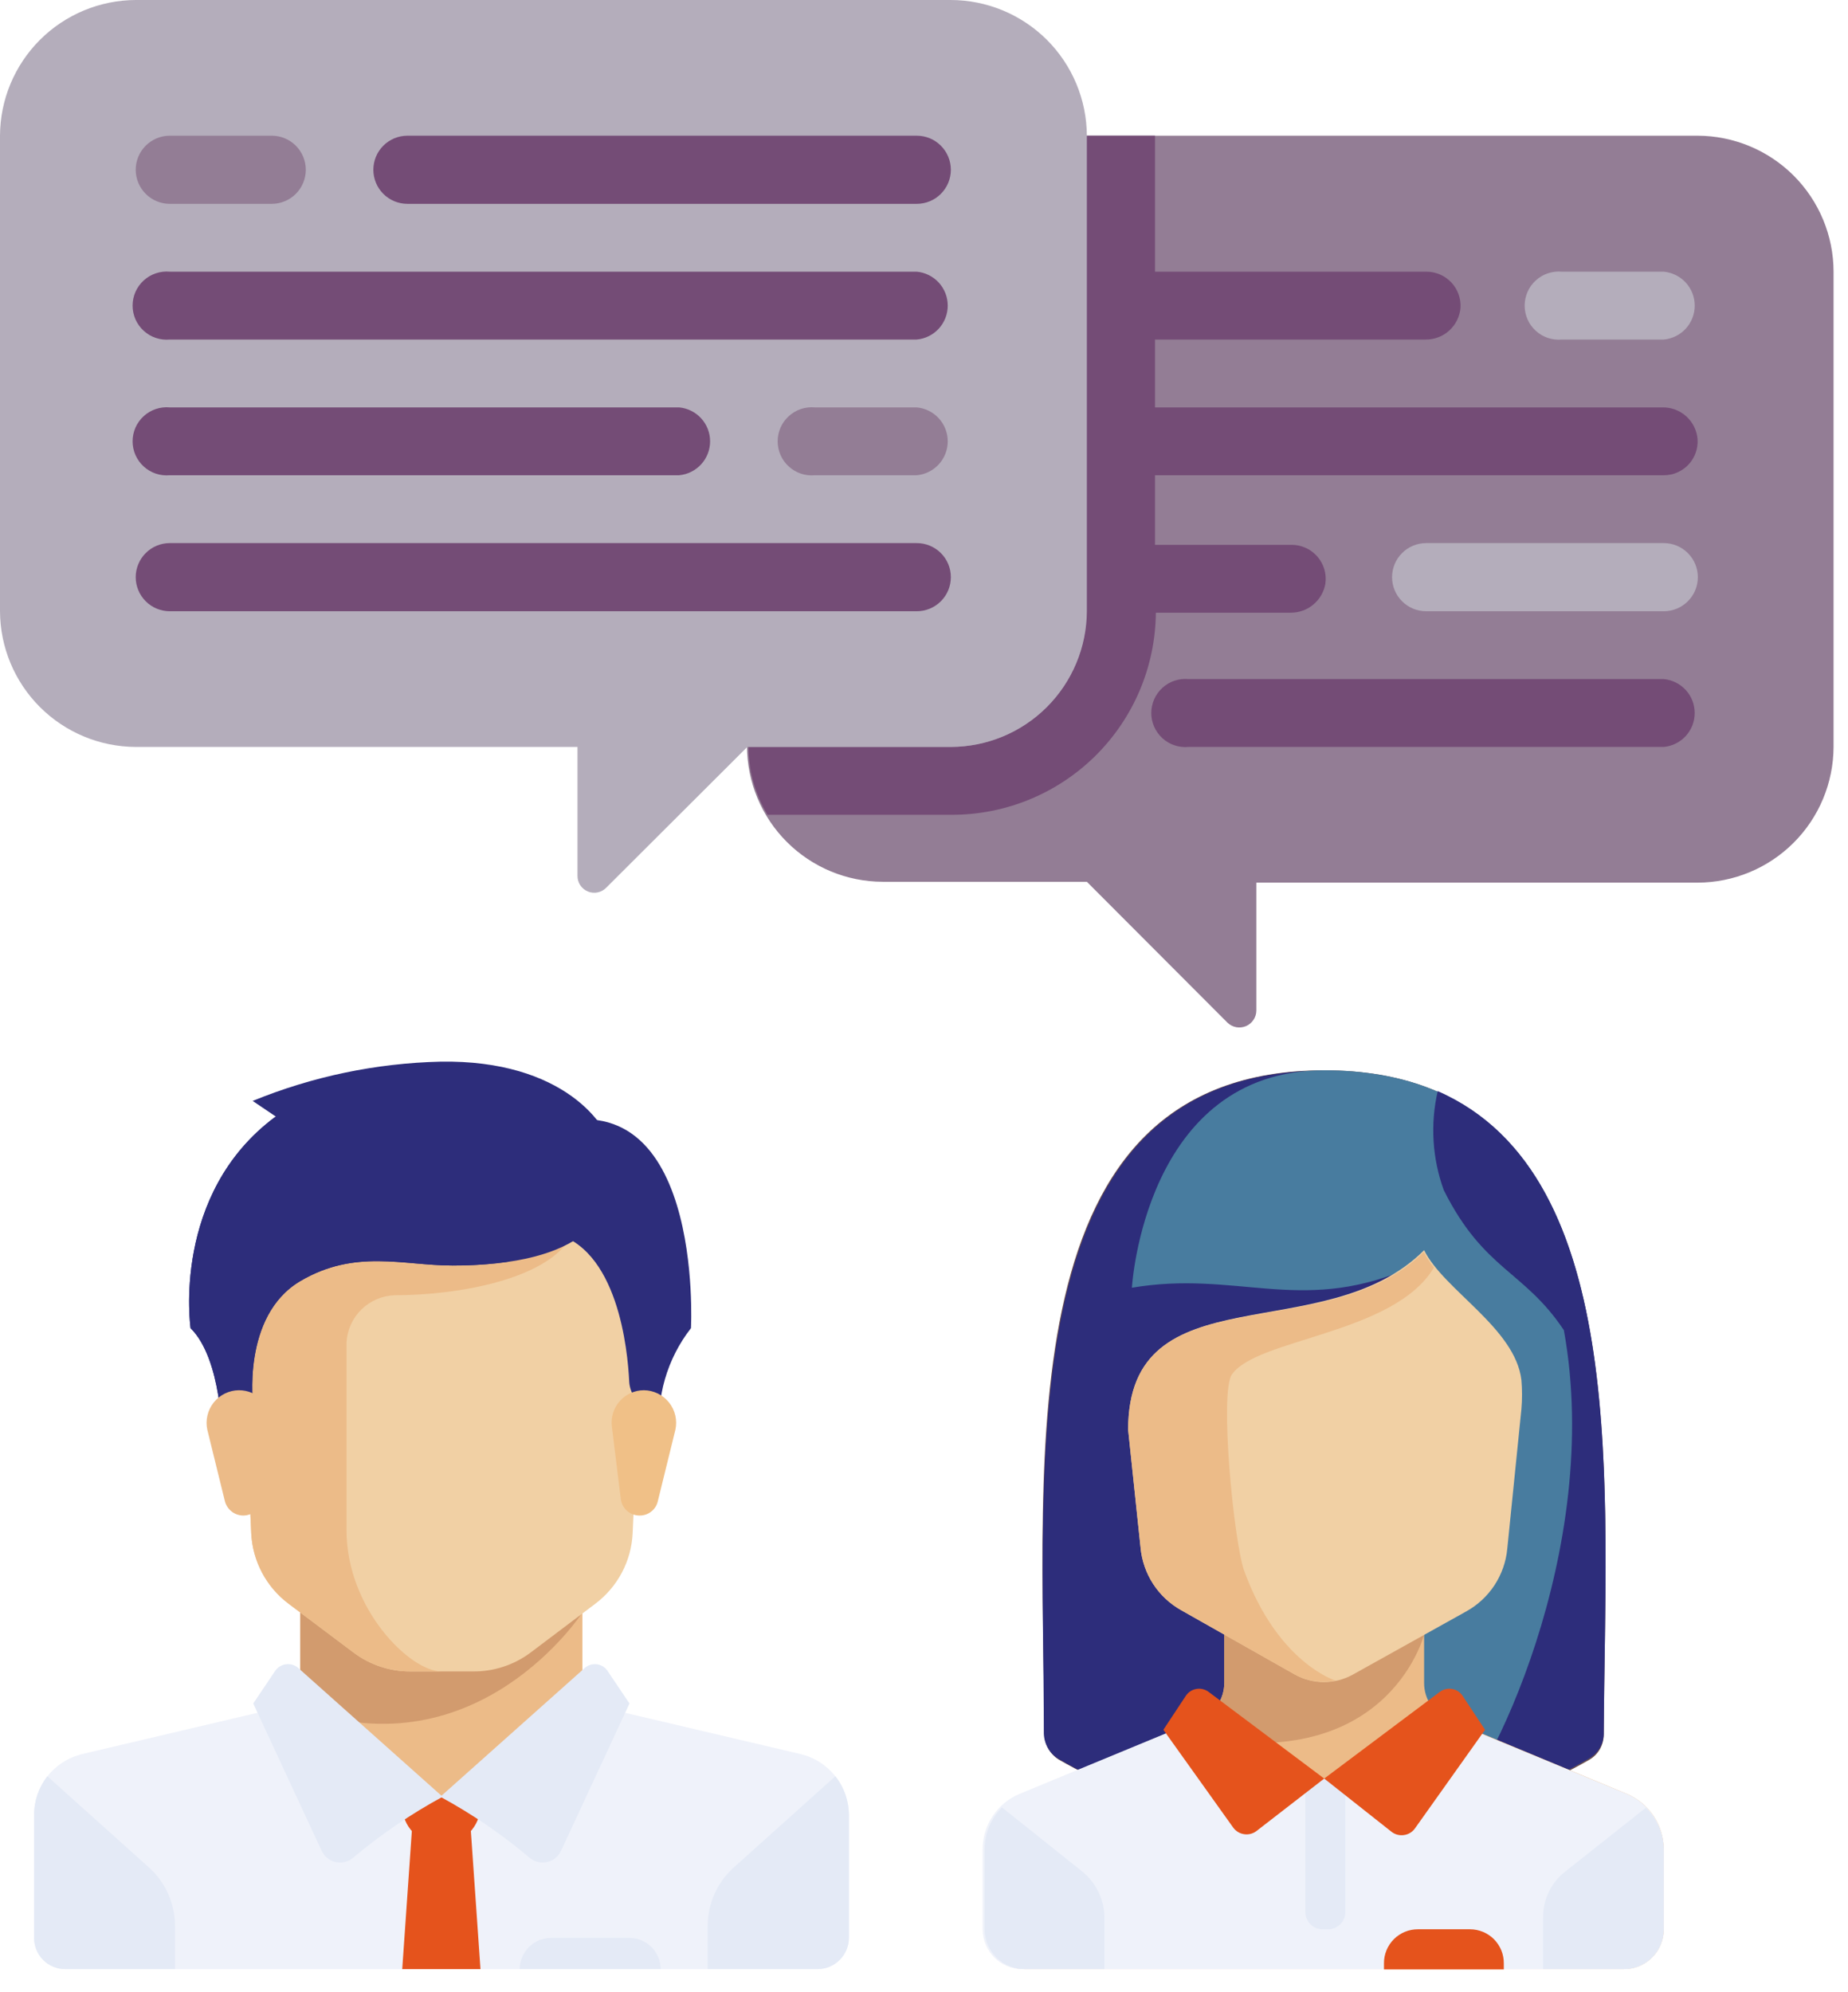<svg width="64" height="69" viewBox="0 0 64 69" fill="none" xmlns="http://www.w3.org/2000/svg">
<g clip-path="url(#clip0)">
<path d="M30.57 4.7H58.79C60.038 4.703 61.235 5.2 62.118 6.082C63 6.965 63.498 8.162 63.5 9.41V25.87C63.495 27.117 62.997 28.311 62.114 29.191C61.232 30.072 60.037 30.567 58.79 30.57H43.51V35C43.509 35.115 43.475 35.228 43.41 35.324C43.346 35.42 43.255 35.495 43.149 35.54C43.042 35.584 42.925 35.597 42.811 35.576C42.698 35.554 42.593 35.5 42.51 35.42L37.64 30.54H30.57C29.324 30.537 28.131 30.041 27.25 29.16C26.369 28.28 25.873 27.086 25.87 25.84V9.41C25.873 8.163 26.369 6.968 27.249 6.086C28.13 5.203 29.323 4.705 30.57 4.7Z" fill="#937D95"/>
<path d="M57.58 14.11H40V11.76H49.37C49.673 11.764 49.967 11.652 50.191 11.448C50.416 11.244 50.555 10.962 50.58 10.66C50.589 10.5 50.566 10.34 50.512 10.189C50.458 10.039 50.373 9.901 50.264 9.784C50.154 9.667 50.022 9.573 49.875 9.509C49.728 9.445 49.57 9.411 49.41 9.41H40V4.7H37.63V21.17C37.625 22.417 37.126 23.61 36.244 24.491C35.361 25.372 34.167 25.867 32.92 25.87H25.92C25.924 26.698 26.152 27.511 26.58 28.22H32.97C34.832 28.22 36.619 27.484 37.941 26.173C39.263 24.862 40.014 23.082 40.03 21.22H44.7C44.986 21.222 45.263 21.123 45.483 20.939C45.703 20.756 45.85 20.502 45.9 20.22C45.924 20.052 45.912 19.881 45.865 19.718C45.817 19.556 45.735 19.405 45.624 19.277C45.513 19.149 45.376 19.046 45.221 18.976C45.067 18.906 44.899 18.87 44.73 18.87H40V16.46H57.62C57.781 16.46 57.94 16.428 58.087 16.364C58.234 16.3 58.367 16.207 58.477 16.09C58.587 15.972 58.671 15.834 58.725 15.682C58.779 15.531 58.801 15.37 58.79 15.21C58.765 14.908 58.626 14.626 58.401 14.422C58.177 14.218 57.883 14.106 57.58 14.11Z" fill="#744C76"/>
<path d="M57.62 11.76H54.09C53.927 11.775 53.762 11.756 53.606 11.704C53.451 11.652 53.308 11.568 53.187 11.457C53.065 11.346 52.968 11.212 52.902 11.062C52.836 10.911 52.802 10.749 52.802 10.585C52.802 10.421 52.836 10.259 52.902 10.108C52.968 9.958 53.065 9.824 53.187 9.713C53.308 9.603 53.451 9.518 53.606 9.466C53.762 9.414 53.927 9.395 54.09 9.41H57.62C57.913 9.437 58.185 9.573 58.384 9.79C58.582 10.007 58.692 10.291 58.692 10.585C58.692 10.879 58.582 11.163 58.384 11.38C58.185 11.598 57.913 11.733 57.62 11.76Z" fill="#B4ADBB"/>
<path d="M57.62 21.17H49.39C49.077 21.17 48.777 21.046 48.556 20.824C48.334 20.603 48.21 20.303 48.21 19.99C48.21 19.677 48.334 19.377 48.556 19.156C48.777 18.934 49.077 18.81 49.39 18.81H57.62C57.933 18.81 58.233 18.934 58.454 19.156C58.676 19.377 58.8 19.677 58.8 19.99C58.8 20.303 58.676 20.603 58.454 20.824C58.233 21.046 57.933 21.17 57.62 21.17Z" fill="#B4ADBB"/>
<path d="M57.62 25.87H41.16C40.996 25.885 40.831 25.866 40.676 25.814C40.52 25.762 40.377 25.677 40.256 25.567C40.135 25.456 40.038 25.322 39.972 25.172C39.905 25.021 39.871 24.859 39.871 24.695C39.871 24.531 39.905 24.369 39.972 24.218C40.038 24.068 40.135 23.934 40.256 23.823C40.377 23.712 40.52 23.628 40.676 23.576C40.831 23.524 40.996 23.505 41.16 23.52H57.62C57.913 23.547 58.185 23.683 58.383 23.9C58.581 24.117 58.691 24.401 58.691 24.695C58.691 24.989 58.581 25.273 58.383 25.49C58.185 25.707 57.913 25.843 57.62 25.87Z" fill="#744C76"/>
<path d="M32.92 1.90472e-10H4.7C3.455 0.005 2.263 0.502 1.382 1.382C0.502 2.263 0.005 3.455 0 4.7L0 21.17C0.005 22.415 0.502 23.607 1.382 24.488C2.263 25.368 3.455 25.865 4.7 25.87H20V30.33C19.998 30.447 20.031 30.561 20.095 30.659C20.16 30.756 20.252 30.832 20.36 30.877C20.468 30.921 20.587 30.932 20.701 30.907C20.815 30.883 20.919 30.825 21 30.74L25.88 25.87H32.93C34.177 25.867 35.372 25.372 36.254 24.491C37.136 23.61 37.635 22.417 37.64 21.17V4.7C37.635 3.452 37.135 2.256 36.251 1.375C35.366 0.495 34.168 -1.12068e-05 32.92 1.90472e-10V1.90472e-10Z" fill="#B4ADBB"/>
<path d="M9.41 7.06H5.88C5.567 7.06 5.267 6.936 5.046 6.714C4.825 6.493 4.7 6.193 4.7 5.88C4.7 5.567 4.825 5.267 5.046 5.046C5.267 4.824 5.567 4.7 5.88 4.7H9.41C9.723 4.7 10.023 4.824 10.245 5.046C10.466 5.267 10.59 5.567 10.59 5.88C10.59 6.193 10.466 6.493 10.245 6.714C10.023 6.936 9.723 7.06 9.41 7.06Z" fill="#937D95"/>
<path d="M31.75 7.06H14.11C13.797 7.06 13.497 6.936 13.275 6.714C13.054 6.493 12.93 6.193 12.93 5.88C12.93 5.567 13.054 5.267 13.275 5.046C13.497 4.824 13.797 4.7 14.11 4.7H31.75C32.063 4.7 32.363 4.824 32.584 5.046C32.805 5.267 32.93 5.567 32.93 5.88C32.93 6.193 32.805 6.493 32.584 6.714C32.363 6.936 32.063 7.06 31.75 7.06Z" fill="#744C76"/>
<path d="M31.75 11.76H5.88C5.717 11.775 5.552 11.756 5.397 11.704C5.241 11.652 5.098 11.568 4.977 11.457C4.855 11.346 4.759 11.212 4.692 11.062C4.626 10.911 4.592 10.749 4.592 10.585C4.592 10.421 4.626 10.259 4.692 10.108C4.759 9.958 4.855 9.824 4.977 9.713C5.098 9.603 5.241 9.518 5.397 9.466C5.552 9.414 5.717 9.395 5.88 9.41H31.75C32.043 9.437 32.316 9.573 32.514 9.79C32.712 10.007 32.822 10.291 32.822 10.585C32.822 10.879 32.712 11.163 32.514 11.38C32.316 11.598 32.043 11.733 31.75 11.76Z" fill="#744C76"/>
<path d="M31.75 16.46H28.22C28.057 16.475 27.892 16.456 27.736 16.404C27.581 16.352 27.438 16.267 27.317 16.157C27.195 16.046 27.098 15.912 27.032 15.761C26.966 15.611 26.932 15.449 26.932 15.285C26.932 15.121 26.966 14.959 27.032 14.808C27.098 14.658 27.195 14.524 27.317 14.413C27.438 14.303 27.581 14.218 27.736 14.166C27.892 14.114 28.057 14.095 28.22 14.11H31.75C32.043 14.137 32.315 14.273 32.514 14.49C32.712 14.707 32.822 14.991 32.822 15.285C32.822 15.579 32.712 15.863 32.514 16.08C32.315 16.297 32.043 16.433 31.75 16.46Z" fill="#937D95"/>
<path d="M23.52 16.46H5.88C5.717 16.475 5.552 16.456 5.397 16.404C5.241 16.352 5.098 16.267 4.977 16.157C4.855 16.046 4.759 15.912 4.692 15.761C4.626 15.611 4.592 15.449 4.592 15.285C4.592 15.121 4.626 14.959 4.692 14.808C4.759 14.658 4.855 14.524 4.977 14.413C5.098 14.303 5.241 14.218 5.397 14.166C5.552 14.114 5.717 14.095 5.88 14.11H23.52C23.813 14.137 24.085 14.273 24.284 14.49C24.482 14.707 24.592 14.991 24.592 15.285C24.592 15.579 24.482 15.863 24.284 16.08C24.085 16.297 23.813 16.433 23.52 16.46Z" fill="#744C76"/>
<path d="M31.75 21.17H5.88C5.567 21.17 5.267 21.046 5.046 20.824C4.825 20.603 4.7 20.303 4.7 19.99C4.7 19.677 4.825 19.377 5.046 19.156C5.267 18.934 5.567 18.81 5.88 18.81H31.75C32.063 18.81 32.363 18.934 32.585 19.156C32.806 19.377 32.93 19.677 32.93 19.99C32.93 20.303 32.806 20.603 32.585 20.824C32.363 21.046 32.063 21.17 31.75 21.17Z" fill="#744C76"/>
<path d="M20.17 58.98V55.18H10.4V58.98L15.29 63.32L20.17 58.98Z" fill="#ECBB88"/>
<path d="M27.72 60.75L21 59.17C20.901 59.15 20.806 59.113 20.72 59.06L15.28 62.23L10.06 58.9C9.923 59.036 9.749 59.13 9.56 59.17L2.85 60.75C2.375 60.862 1.951 61.132 1.648 61.515C1.345 61.898 1.18 62.372 1.18 62.86V67.12C1.18 67.406 1.293 67.681 1.496 67.884C1.699 68.086 1.973 68.2 2.26 68.2H28.31C28.597 68.2 28.873 68.087 29.077 67.884C29.281 67.682 29.397 67.407 29.4 67.12V62.86C29.397 62.371 29.23 61.897 28.925 61.514C28.62 61.131 28.196 60.862 27.72 60.75Z" fill="#EFF2FA"/>
<path d="M10.4 55.18V59.18C16.56 61.4 20.17 55.85 20.17 55.85V55.18H10.4Z" fill="#D29B6E"/>
<path d="M8.23 42.69L8.7 53.1C8.723 53.579 8.851 54.047 9.076 54.471C9.301 54.894 9.616 55.263 10.001 55.55L12.251 57.24C12.813 57.661 13.497 57.889 14.2 57.89H16.37C17.09 57.898 17.793 57.67 18.37 57.24L20.61 55.55C20.994 55.263 21.31 54.894 21.535 54.471C21.76 54.047 21.888 53.579 21.91 53.1L22.381 42.69H8.23Z" fill="#F1D0A4"/>
<path d="M13.661 44.86C15.831 44.86 19.09 44.32 19.86 42.69H8.23L8.7 53.1C8.723 53.579 8.851 54.047 9.076 54.471C9.301 54.894 9.616 55.263 10.001 55.55L12.251 57.24C12.813 57.661 13.497 57.889 14.2 57.89H15.29C14.2 57.89 12.001 55.72 12.001 53V46.49C12.025 46.061 12.209 45.656 12.516 45.354C12.822 45.053 13.231 44.877 13.661 44.86Z" fill="#ECBB88"/>
<path d="M25.41 64.68L28.93 61.52C29.232 61.902 29.397 62.373 29.4 62.86V67.12C29.397 67.407 29.281 67.682 29.077 67.884C28.873 68.087 28.597 68.2 28.31 68.2H24.51V66.7C24.51 66.319 24.59 65.942 24.745 65.594C24.9 65.246 25.127 64.935 25.41 64.68Z" fill="#E4EAF6"/>
<path d="M5.16 64.68L1.64 61.52C1.341 61.903 1.179 62.374 1.18 62.86V67.12C1.18 67.406 1.293 67.681 1.496 67.884C1.699 68.086 1.973 68.2 2.26 68.2H6.06V66.7C6.059 66.319 5.979 65.942 5.824 65.594C5.669 65.246 5.443 64.935 5.16 64.68Z" fill="#E4EAF6"/>
<path d="M16.64 68.2H13.93L14.27 63.32H16.3L16.64 68.2Z" fill="#E5531C"/>
<path d="M16.64 62.23H13.93V62.54C13.93 62.888 14.067 63.223 14.313 63.47C14.558 63.717 14.891 63.857 15.24 63.86H15.33C15.678 63.857 16.011 63.717 16.257 63.47C16.502 63.223 16.64 62.888 16.64 62.54V62.23Z" fill="#E5531C"/>
<path d="M10.329 57.77L15.329 62.23C14.224 62.83 13.182 63.54 12.22 64.35C12.137 64.418 12.039 64.466 11.935 64.49C11.831 64.514 11.722 64.515 11.618 64.49C11.514 64.466 11.416 64.419 11.333 64.351C11.251 64.283 11.184 64.197 11.139 64.1L8.77 59L9.51 57.9C9.55 57.832 9.605 57.774 9.671 57.729C9.736 57.685 9.811 57.655 9.889 57.643C9.967 57.63 10.047 57.635 10.123 57.657C10.2 57.679 10.27 57.718 10.329 57.77Z" fill="#E4EAF6"/>
<path d="M20.25 57.77L15.25 62.23C16.353 62.829 17.392 63.539 18.35 64.35C18.433 64.418 18.53 64.466 18.634 64.49C18.739 64.514 18.847 64.515 18.951 64.49C19.056 64.466 19.153 64.419 19.236 64.351C19.319 64.283 19.385 64.197 19.43 64.1L21.8 59L21.06 57.9C21.02 57.832 20.966 57.774 20.902 57.73C20.837 57.685 20.763 57.656 20.686 57.643C20.608 57.631 20.529 57.636 20.454 57.658C20.378 57.679 20.309 57.718 20.25 57.77Z" fill="#E4EAF6"/>
<path d="M18.58 39.1L19.09 42.69C21.41 43.16 21.74 46.8 21.79 47.84C21.799 48.029 21.858 48.211 21.96 48.37L22.85 49.75C22.713 48.407 23.1 47.064 23.93 46C23.93 46 24.41 36.93 18.58 39.1Z" fill="#2D2D7B"/>
<path d="M23.39 49.52L22.78 52C22.747 52.141 22.666 52.266 22.551 52.355C22.437 52.444 22.295 52.492 22.15 52.49C21.991 52.491 21.837 52.434 21.717 52.329C21.597 52.224 21.52 52.078 21.5 51.92L21.19 49.41C21.171 49.252 21.184 49.093 21.231 48.941C21.278 48.789 21.356 48.649 21.461 48.53C21.566 48.41 21.695 48.315 21.84 48.25C21.985 48.184 22.142 48.15 22.3 48.15C22.468 48.152 22.633 48.191 22.784 48.265C22.934 48.339 23.066 48.445 23.171 48.576C23.275 48.708 23.349 48.86 23.387 49.023C23.425 49.187 23.426 49.356 23.39 49.52Z" fill="#F0C087"/>
<path d="M8.75 38.13L9.55 38.67C5.92 41.35 6.6 46 6.6 46C7.69 47.08 7.69 49.8 7.69 49.8L8.77 48.71C8.77 48.71 8.35 45.58 10.4 44.37C12.3 43.25 13.96 43.83 15.66 43.83C20.2 43.83 21.48 42.12 21.26 40.03C21.14 38.95 19.49 36.7 15.26 36.77C13.025 36.822 10.819 37.283 8.75 38.13Z" fill="#2D2D7B"/>
<path d="M8.43 43.3C8.291 42.493 8.319 41.665 8.511 40.869C8.704 40.073 9.057 39.324 9.55 38.67C5.92 41.35 6.6 46 6.6 46C7.69 47.08 7.69 49.8 7.69 49.8L8.77 48.71C8.77 48.71 8.35 45.58 10.4 44.37C12.3 43.25 13.96 43.83 15.66 43.83C16.33 43.836 16.998 43.789 17.66 43.69C14.12 43.76 12.05 41.11 8.43 43.3Z" fill="#2D2D7B"/>
<path d="M7.18 49.52L7.79 52C7.828 52.141 7.911 52.265 8.027 52.354C8.142 52.443 8.284 52.49 8.43 52.49C8.588 52.489 8.74 52.43 8.857 52.325C8.975 52.221 9.051 52.077 9.07 51.92L9.39 49.41C9.41 49.252 9.396 49.091 9.349 48.938C9.301 48.786 9.222 48.645 9.116 48.526C9.01 48.407 8.88 48.311 8.734 48.246C8.588 48.182 8.43 48.149 8.27 48.15C8.103 48.152 7.938 48.191 7.787 48.265C7.637 48.339 7.504 48.445 7.4 48.576C7.296 48.708 7.222 48.86 7.184 49.023C7.146 49.187 7.144 49.356 7.18 49.52Z" fill="#ECBB88"/>
<path d="M21.8 67.12H19.09C18.947 67.119 18.806 67.146 18.674 67.199C18.541 67.253 18.421 67.332 18.32 67.433C18.218 67.533 18.138 67.653 18.083 67.784C18.028 67.916 18 68.057 18 68.2H22.88C22.88 67.913 22.766 67.639 22.564 67.436C22.361 67.234 22.086 67.12 21.8 67.12Z" fill="#E4EAF6"/>
<path d="M45.86 37.07C34.86 37.07 36.12 50.39 36.17 60.07C36.174 60.248 36.223 60.421 36.312 60.575C36.402 60.729 36.528 60.858 36.68 60.95C39.475 62.549 42.64 63.39 45.86 63.39C49.08 63.39 52.245 62.549 55.04 60.95C55.194 60.861 55.322 60.733 55.41 60.578C55.497 60.423 55.542 60.248 55.54 60.07C55.59 50.39 56.81 37.07 45.86 37.07Z" fill="#694B4B"/>
<path d="M45.15 37.1C34.97 37.67 36.15 50.6 36.15 60.04C36.155 60.218 36.204 60.391 36.293 60.545C36.382 60.699 36.508 60.828 36.66 60.92C39.449 62.534 42.618 63.377 45.84 63.36L48.63 44" fill="#2D2D7B"/>
<path d="M45.86 37.07C39.63 37.07 39.2 44.6 39.2 44.6C42.79 43.99 44.99 45.5 48.63 43.99L45.86 63.36C49.069 63.368 52.222 62.526 55 60.92C55.154 60.831 55.282 60.703 55.37 60.548C55.458 60.393 55.503 60.218 55.5 60.04C55.59 50.39 56.81 37.07 45.86 37.07Z" fill="#487C9F"/>
<path d="M55.541 60C55.59 51.71 56.48 40.72 49.791 37.79C49.529 38.93 49.602 40.121 50.001 41.22C51.391 44 52.781 44 54.16 46.07C55.541 53.68 51.52 61.75 50.16 62.85C51.861 62.452 53.492 61.801 55.001 60.92C55.168 60.833 55.308 60.701 55.403 60.538C55.499 60.375 55.547 60.189 55.541 60Z" fill="#2D2D7B"/>
<path d="M56.34 62.13L50.17 59.56C49.918 59.457 49.703 59.281 49.551 59.054C49.4 58.828 49.319 58.562 49.32 58.29V56.61H42.4V58.29C42.399 58.562 42.318 58.827 42.166 59.053C42.015 59.279 41.801 59.456 41.55 59.56L35.38 62.13C35.001 62.288 34.677 62.554 34.449 62.896C34.221 63.238 34.1 63.639 34.1 64.05V66.82C34.1 67.186 34.245 67.537 34.504 67.796C34.763 68.055 35.114 68.2 35.48 68.2H56.23C56.412 68.201 56.592 68.167 56.761 68.098C56.929 68.029 57.083 67.928 57.212 67.799C57.341 67.671 57.444 67.519 57.514 67.35C57.584 67.182 57.62 67.002 57.62 66.82V64.05C57.618 63.64 57.496 63.239 57.269 62.897C57.041 62.556 56.718 62.289 56.34 62.13Z" fill="#ECBB88"/>
<path d="M56.34 62.13L50.34 59.65L45.83 61.65L41.31 59.65L35.31 62.13C34.931 62.288 34.607 62.555 34.38 62.896C34.152 63.238 34.03 63.639 34.03 64.05V66.82C34.03 67.186 34.176 67.537 34.434 67.796C34.693 68.055 35.044 68.2 35.41 68.2H56.23C56.412 68.201 56.593 68.167 56.761 68.098C56.93 68.029 57.083 67.928 57.213 67.799C57.342 67.671 57.444 67.519 57.514 67.35C57.584 67.182 57.62 67.002 57.62 66.82V64.05C57.619 63.64 57.497 63.239 57.269 62.897C57.042 62.556 56.719 62.289 56.34 62.13Z" fill="#EFF2FA"/>
<path d="M49.32 56.61H42.4V58.29C42.399 58.562 42.318 58.827 42.167 59.053C42.015 59.279 41.801 59.456 41.55 59.56L40.55 59.96C48 61.85 49.32 56.61 49.32 56.61Z" fill="#D29B6E"/>
<path d="M37.47 64.81L34.7 62.6C34.509 62.79 34.358 63.017 34.255 63.265C34.152 63.514 34.099 63.781 34.1 64.05V66.82C34.1 67.186 34.245 67.537 34.504 67.796C34.763 68.055 35.114 68.2 35.48 68.2H38.25V66.43C38.249 66.119 38.179 65.812 38.044 65.531C37.909 65.251 37.712 65.004 37.47 64.81Z" fill="#E4EAF6"/>
<path d="M57.62 66.82V64.05C57.611 63.507 57.388 62.989 57 62.61L54.22 64.81C53.972 65 53.773 65.246 53.638 65.527C53.502 65.809 53.434 66.118 53.44 66.43V68.2H56.2C56.384 68.205 56.568 68.174 56.74 68.107C56.912 68.04 57.069 67.939 57.202 67.81C57.334 67.681 57.439 67.528 57.511 67.358C57.583 67.187 57.62 67.005 57.62 66.82Z" fill="#E4EAF6"/>
<path d="M46 66.82H45.8C45.644 66.82 45.493 66.758 45.383 66.647C45.272 66.537 45.21 66.386 45.21 66.23V61.6H46.59V66.23C46.59 66.386 46.528 66.537 46.417 66.647C46.306 66.758 46.156 66.82 46 66.82Z" fill="#E4EAF6"/>
<path d="M45.86 61.6L41.86 58.6C41.8 58.554 41.732 58.522 41.659 58.504C41.587 58.485 41.511 58.482 41.437 58.495C41.363 58.507 41.292 58.534 41.229 58.574C41.166 58.615 41.112 58.668 41.07 58.73L40.29 59.91L42.71 63.3C42.755 63.361 42.811 63.412 42.875 63.451C42.939 63.49 43.011 63.515 43.085 63.526C43.159 63.538 43.235 63.534 43.308 63.516C43.381 63.498 43.45 63.465 43.51 63.42L45.86 61.6Z" fill="#E5531C"/>
<path d="M45.86 61.6L49.86 58.6C49.92 58.554 49.988 58.522 50.061 58.504C50.134 58.485 50.209 58.482 50.283 58.495C50.357 58.507 50.428 58.534 50.491 58.574C50.554 58.615 50.608 58.668 50.65 58.73L51.43 59.91L49 63.33C48.956 63.391 48.9 63.442 48.836 63.481C48.771 63.52 48.7 63.545 48.625 63.556C48.551 63.568 48.475 63.564 48.402 63.546C48.329 63.528 48.261 63.495 48.2 63.45L45.86 61.6Z" fill="#E5531C"/>
<path d="M49.32 43.3C45.86 46.76 39.07 43.99 39.07 49.52L39.5 53.6C39.541 54.049 39.691 54.482 39.936 54.86C40.182 55.238 40.516 55.55 40.91 55.77L44.85 58C45.157 58.169 45.501 58.258 45.85 58.258C46.2 58.258 46.544 58.169 46.85 58L50.78 55.81C51.175 55.591 51.511 55.279 51.759 54.901C52.006 54.523 52.158 54.09 52.2 53.64L52.69 48.8C52.718 48.467 52.718 48.133 52.69 47.8C52.48 46 50 44.68 49.32 43.3Z" fill="#F1D0A4"/>
<path d="M39.07 49.52L39.5 53.6C39.541 54.049 39.691 54.482 39.936 54.86C40.182 55.238 40.516 55.55 40.91 55.77L44.85 58C45.281 58.232 45.78 58.306 46.26 58.21C46.26 58.21 44.26 57.61 43.09 54.41C42.73 53.41 42.23 48.24 42.66 47.61C43.51 46.35 48.28 46.22 49.66 43.9C49.59 43.81 49.52 43.72 49.47 43.64C49.412 43.55 49.358 43.456 49.31 43.36C45.86 46.76 39.07 44 39.07 49.52Z" fill="#ECBB88"/>
<path d="M50.91 66.82H49.11C48.954 66.819 48.8 66.848 48.657 66.907C48.513 66.966 48.382 67.053 48.272 67.163C48.163 67.272 48.076 67.403 48.017 67.547C47.958 67.691 47.928 67.845 47.93 68V68.21H52.08V68C52.081 67.846 52.052 67.692 51.994 67.549C51.935 67.406 51.849 67.276 51.741 67.166C51.632 67.056 51.502 66.969 51.36 66.91C51.217 66.851 51.064 66.82 50.91 66.82Z" fill="#E5531C"/>
</g>
<defs>
<clipPath id="clip0">
<rect width="63.5" height="68.2" fill="white"/>
</clipPath>
</defs>
</svg>
